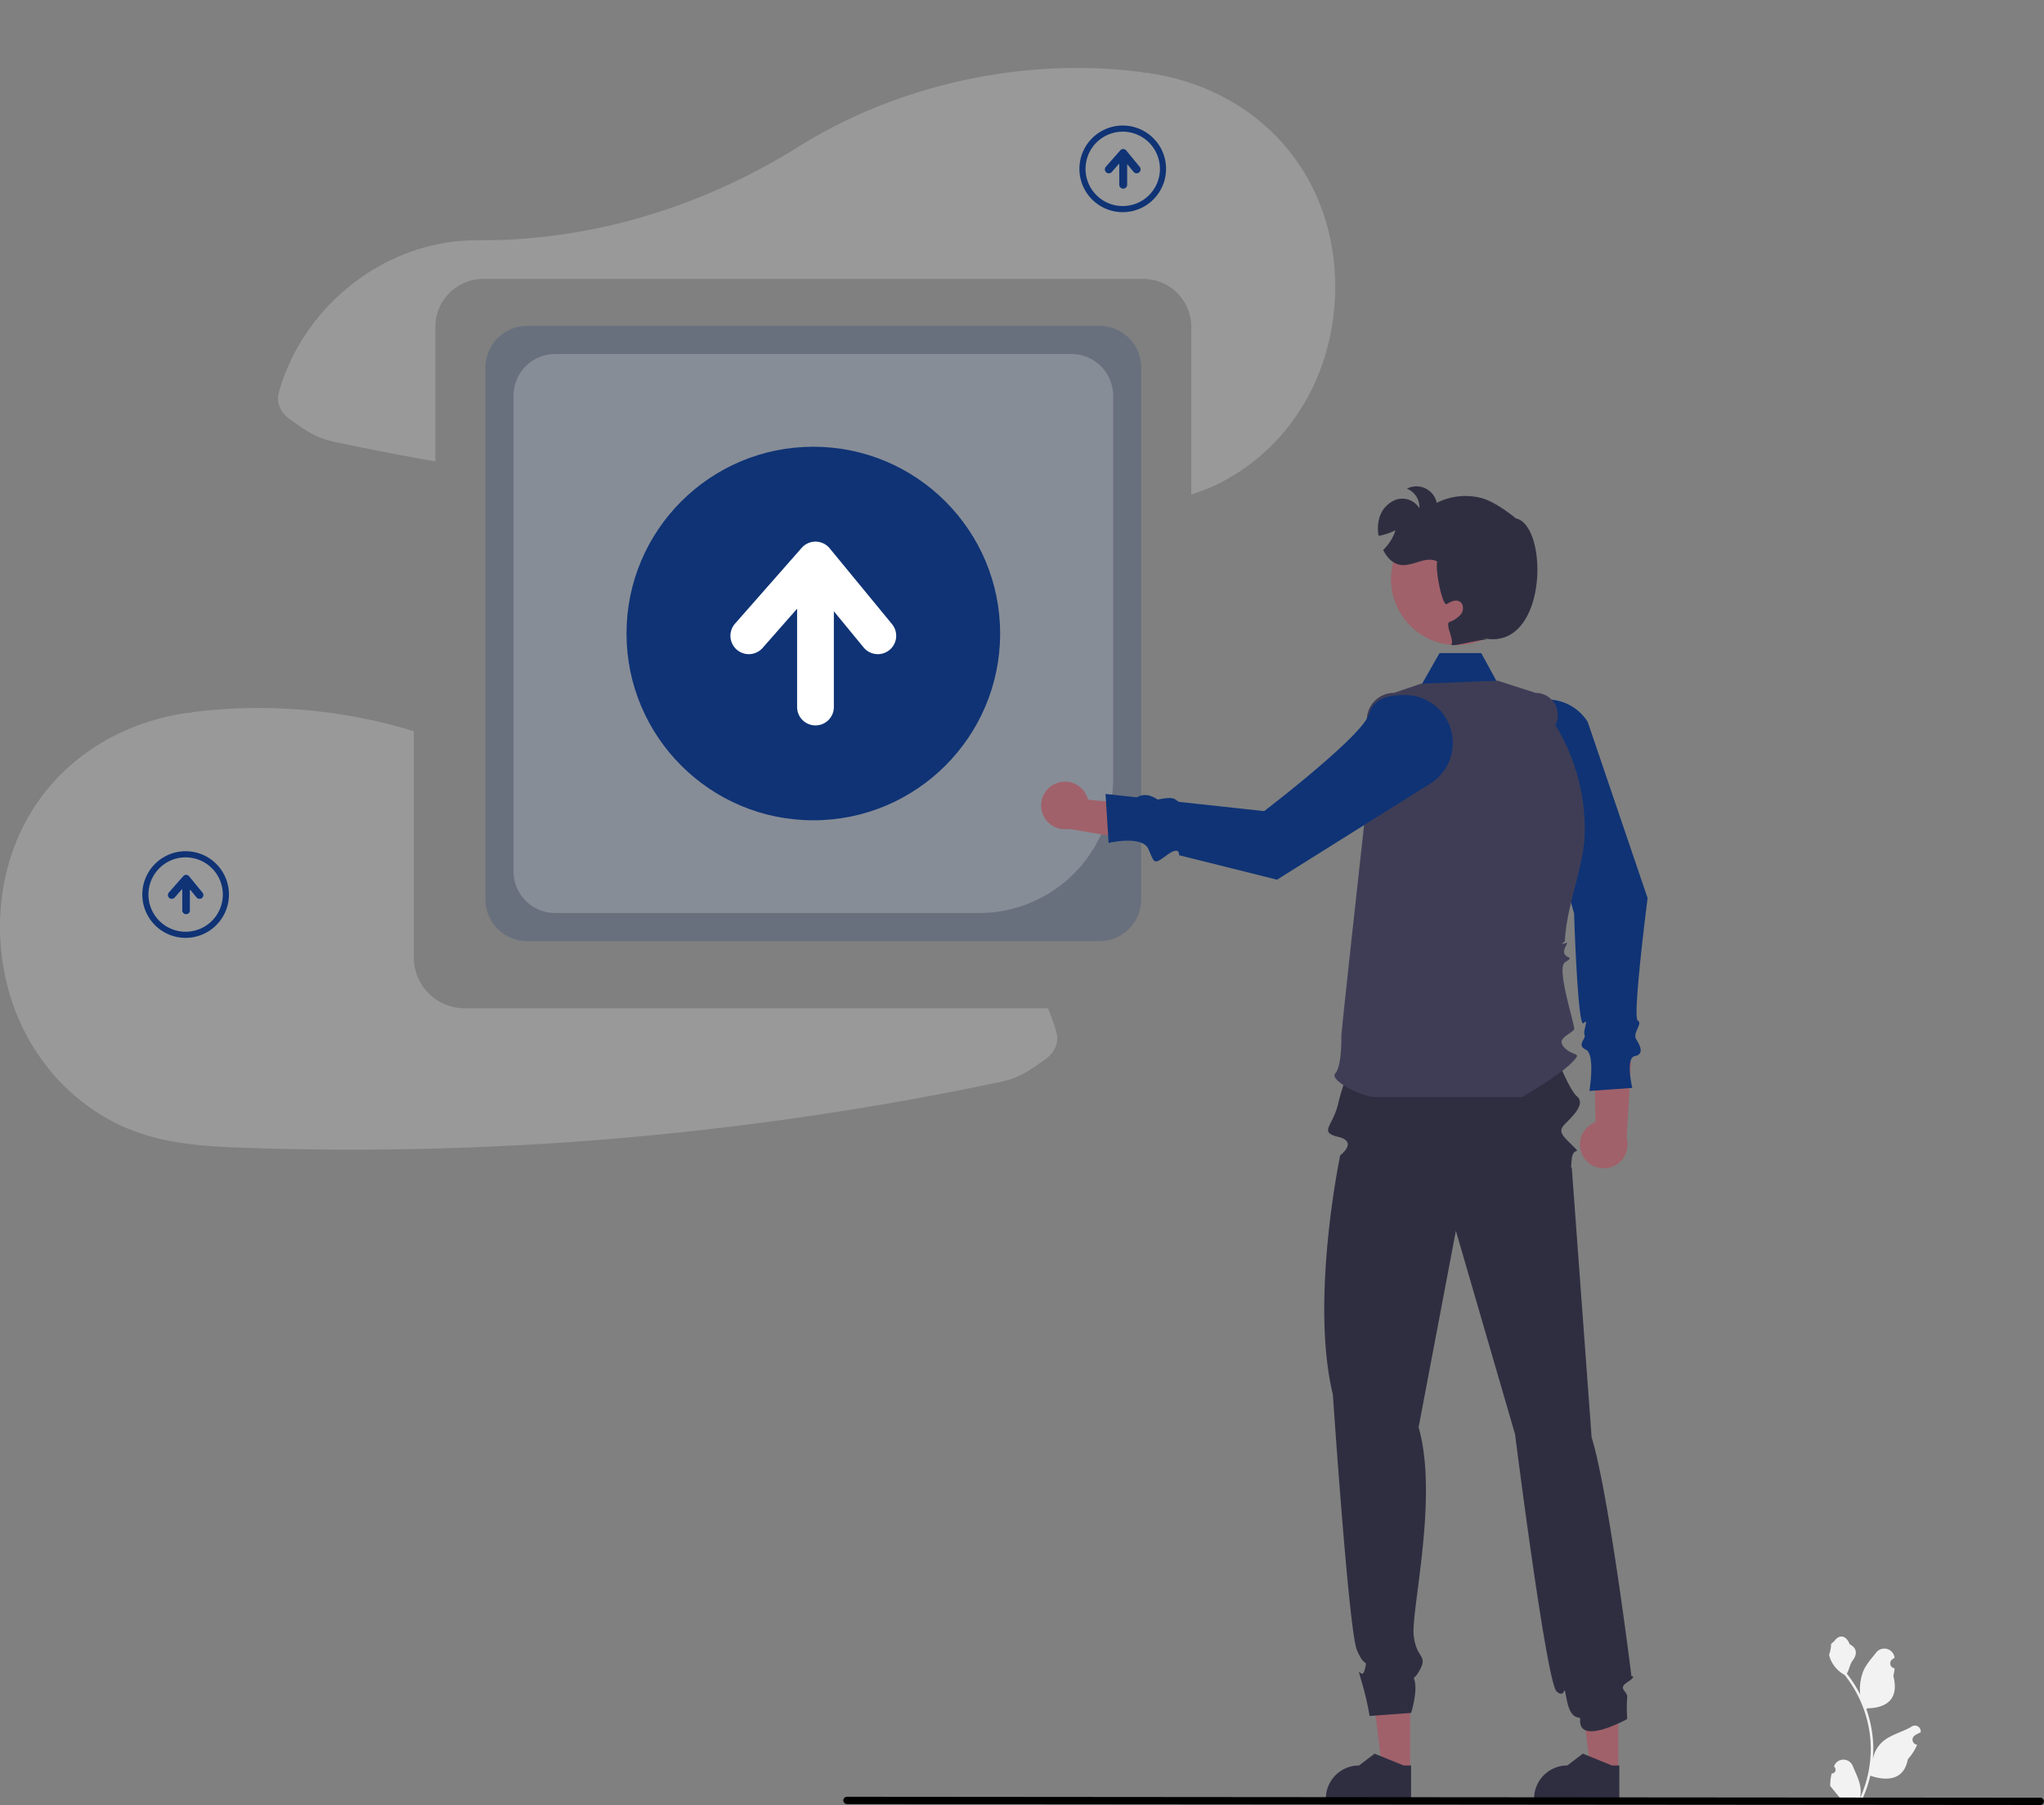 <svg xmlns="http://www.w3.org/2000/svg" xmlns:xlink="http://www.w3.org/1999/xlink" data-name="Layer 1" width="667.445" height="589.486" style=""><rect width="100%" height="100%" fill="#808080" stroke="none"/><rect id="backgroundrect" width="100%" height="100%" x="0" y="0" fill="none" stroke="none"/><g class="currentLayer" style=""><title>Layer 1</title><path d="M516.955,377.635 a7.721,7.721 0 0 1 4.045,-11.127 l-0.398,-27.436 l12.016,7.676 L531.154,371.625 a7.763,7.763 0 0 1 -14.198,6.01 z" fill="#a0616a" id="svg_1"/><path d="M502.474,228.679 A15.64,15.64 0 0 0 489.56,243.737 c-0.174,8.03 2.506,11.024 6.292,12.106 c7,2 18.148,42.448 18.148,42.448 s1.183,37.726 3.092,35.863 s-0.251,2.484 0.329,3.811 s-2.749,3.313 0.416,4.82 s1.164,13.507 1.164,13.507 l14,-1 s-2.325,-9.776 0.838,-10.388 s1.725,-3.394 0.444,-5.503 s2.267,-5.115 0.493,-6.112 s3.226,-39.997 3.226,-39.997 L518.451,235.771 a15.642,15.642 0 0 0 -15.977,-7.092 z" fill="#0f3375" id="svg_2"/><polygon points="460 230.943 470.071 213.291 483.677 213.291 493.882 231.943 460 230.943" fill="#0f3375" id="svg_3"/><path d="M432.911,72.206 c-8.047,-26.954 -30.781,-44.551 -58.251,-48.411 c-0.302,-0.043 -0.589,0.014 -0.89,-0.006 a8.68,8.68 0 0 0 -1.188,-0.273 c-37.778,-4.883 -79.018,3.862 -111.841,24.399 c-31.462,19.685 -67.613,30.793 -104.726,30.546 q-1.729,-0.011 -3.471,0.075 c-28.561,1.425 -53.766,22.215 -61.488,49.561 c-1.013,3.588 0.752,6.794 3.592,8.827 c4.989,3.573 8.397,6.078 14.536,7.378 q16.43,3.481 32.973,6.401 V106.774 a15.704,15.704 0 0 1 15.686,-15.686 H373.314 a15.704,15.704 0 0 1 15.686,15.686 V161.481 a64.518,64.518 0 0 0 8.632,-3.398 a66.837,66.837 0 0 0 25.768,-22.487 C435.876,117.496 439.17,93.17 432.911,72.206 z" fill="#ffffff" id="svg_4" class="" fill-opacity="0.2"/><path d="M342.19,329.291 H151.713 a16.598,16.598 0 0 1 -16.579,-16.579 V238.801 a172.965,172.965 0 0 0 -71.716,-6.286 a8.68,8.68 0 0 0 -1.188,0.273 c-0.301,0.019 -0.588,-0.037 -0.89,0.006 c-27.471,3.86 -50.204,21.457 -58.251,48.411 c-6.259,20.964 -2.964,45.29 9.511,63.39 a66.837,66.837 0 0 0 25.768,22.487 c14.287,6.882 29.325,7.4 44.919,7.886 a1018.277,1018.277 0 0 0 140.261,-5.302 q34.382,-3.688 68.479,-9.638 q17.452,-3.054 34.788,-6.727 c6.139,-1.3 9.547,-3.805 14.536,-7.378 c2.839,-2.033 4.605,-5.239 3.592,-8.827 A65.809,65.809 0 0 0 342.19,329.291 z" fill="#ffffff" id="svg_5" class="" fill-opacity="0.2"/><path d="M359.047,307.364 H172.111 a13.625,13.625 0 0 1 -13.609,-13.609 V120.032 a13.625,13.625 0 0 1 13.609,-13.609 h186.936 a13.625,13.625 0 0 1 13.609,13.609 V293.755 A13.625,13.625 0 0 1 359.047,307.364 z" fill="#0f3375" id="svg_6" class="" fill-opacity="0.2"/><path d="M319.702,298.185 H181.293 a13.625,13.625 0 0 1 -13.609,-13.609 V129.219 a13.625,13.625 0 0 1 13.609,-13.609 H349.867 a13.625,13.625 0 0 1 13.609,13.609 V254.411 A43.823,43.823 0 0 1 319.702,298.185 z" fill="#ffffff" id="svg_7" class="" fill-opacity="0.2"/><circle cx="265.58" cy="206.897" r="61" fill="#0f3375" id="svg_8" class=""/><path d="M291.277,203.828 l-20.356,-24.754 a6.001,6.001 0 0 0 -9.14,-0.151 l-21.769,24.754 a6,6 0 0 0 9.012,7.925 L260.287,198.794 v32.115 a6,6 0 0 0 12,0 V199.628 l9.722,11.822 a6,6 0 0 0 9.269,-7.622 z" fill="#fff" id="svg_9" class=""/><polygon points="528.453 578.324 519.404 578.323 515.099 543.416 528.456 543.417 528.453 578.324" fill="#a0616a" id="svg_10"/><path d="M528.772,587.764 l-27.829,-0.001 v-0.352 a10.833,10.833 0 0 1 10.832,-10.832 h0.001 l5.083,-3.857 l9.485,3.857 l2.429,0 z" fill="#2f2e41" id="svg_11"/><polygon points="460.453 578.324 451.404 578.323 447.099 543.416 460.456 543.417 460.453 578.324" fill="#a0616a" id="svg_12"/><path d="M460.772,587.764 l-27.829,-0.001 v-0.352 a10.833,10.833 0 0 1 10.832,-10.832 h0.001 l5.083,-3.857 l9.485,3.857 l2.429,0 z" fill="#2f2e41" id="svg_13"/><path d="M531.339,549.434 c3.302,-2.158 1.389,-2.018 1.389,-2.018 s-7.383,-59.86 -13,-78 l-6.5,-88.337 s-0.413,1.762 0,-2.521 s3.413,-1.283 0.413,-4.283 s-5,-4.529 -3,-6.764 s7.517,-6.759 4.259,-9.497 s-9.671,-20.598 -9.671,-20.598 l-62.5,0.5 l2.5,-0.5 s-7.802,-2.895 -4.228,0.875 s-2,13 -4,22 c-1.656,7.454 -6.574,9.432 0,11 c6.574,1.568 0.625,6.011 0.625,6.011 s-9.897,47.114 -2.397,78.114 c0,0 5.174,76.672 7.793,83.266 c2.619,6.594 3.619,2.594 2.619,6.594 s-3,-3 -1,4 a92.513,92.513 0 0 1 2.587,11.14 l13.562,-1 s3.15,-9.927 0,-12.534 s-0.975,5 2.438,-0.803 s-0.587,-3.803 -1.587,-11.803 s8.175,-45.268 1.587,-68.134 l12.173,-64.163 l19.327,66.437 s10.251,81.14 13.582,84 c3.331,2.86 1.986,-4.082 3.331,2.86 c1.359,7.015 4.447,5.155 4.359,6.015 c-0.931,9.172 15.339,0.125 15.339,0.125 a51.365,51.365 0 0 1 0,-7 C531.641,552.276 528.037,551.591 531.339,549.434 z" fill="#2f2e41" id="svg_14"/><path d="M449,358.291 c-4,0 -15,-5.417 -13,-7.709 s2,-9.898 2,-12.094 s9,-83.197 9,-83.197 l-0.684,-19.832 a8.862,8.862 0 0 1 8.857,-9.168 l8.827,-3 l25,-1 l12.466,4 A7.227,7.227 0 0 1 507.904,236.803 l0,0 a65.074,65.074 0 0 1 9.553,35.955 c-0.287,9.471 -5.085,21.038 -6.242,31.738 c-0.102,0.939 -0.175,1.872 -0.215,2.796 c-0.011,0.258 -2.058,1.541 -0.029,0.771 s-1.087,1.95 -0.029,3.589 s3.109,0.635 0.084,2.637 s3.633,21.344 2.974,22.002 c-2,2 -6,3 -3,6 s6,1 2,5 s-15.984,11 -15.984,11 z" fill="#3f3d56" id="svg_15"/><circle cx="475.734" cy="189.156" r="21.523" fill="#a0616a" id="svg_16"/><path d="M344.644,255.935 a7.721,7.721 0 0 1 10.622,5.229 l27.317,2.584 l-8.936,11.111 L349.077,270.702 a7.763,7.763 0 0 1 -4.433,-14.767 z" fill="#a0616a" id="svg_17"/><path d="M474.164,239.913 a15.64,15.64 0 0 0 -15.058,-12.914 c-8.03,-0.174 -11.024,2.506 -12.106,6.292 c-2,7 -34.197,31.606 -34.197,31.606 l-27.651,-2.992 c-1.663,-0.54 -0.874,-2.054 -7.126,-0.771 c-3.08,-2.017 -5.071,-1.675 -6.785,-0.734 l-10.241,-1.108 l1,16 s10.963,-2.608 13,2 s1.57,5.27 6,2 s4,0 4,0 l32,8 l50.071,-31.401 a15.642,15.642 0 0 0 7.092,-15.977 z" fill="#0f3375" id="svg_18"/><path d="M484.09,208.371 l1.41,0.45 c-4.41,0.37 -12.27,2.83 -11.5,1.47 s-2.14,-6.49 -0.72,-7.14 a9.031,9.031 0 0 0 3.82,-2.59 c0.9,-1.26 0.88,-3.34 -0.47,-4.11 c-1.31,-0.76 -2.93,0.06 -4.23,0.83 c-1.31,0.76 -3.73,-10.42 -3.11,-13.91 c-3.65,-2 -8.07,1.83 -12.17,1.08 c-2.51,-0.46 -4.32,-2.52 -5.46,-4.86 a15.246,15.246 0 0 0 4.03,-6.42 a19.91,19.91 0 0 1 -5.52,1.83 a12.971,12.971 0 0 1 0.14,-5.48 a8.943,8.943 0 0 1 5.57,-6.34 a6.482,6.482 0 0 1 7.6,2.82 a6.444,6.444 0 0 0 -4.08,-6.4 a6.776,6.776 0 0 1 9.75,4.61 a20.934,20.934 0 0 1 14.59,-1.56 c4.84,1.27 11.26,6.64 11.26,6.64 C505.92,171.701 505.4,213.221 484.09,208.371 z" fill="#2f2e41" id="svg_19"/><path d="M598.116,579.183 a1.216,1.216 0 0 0 0.882,-2.108 l-0.083,-0.331 l0.033,-0.08 a3.267,3.267 0 0 1 6.026,0.022 c0.986,2.374 2.24,4.751 2.549,7.261 a9.664,9.664 0 0 1 -0.17,3.324 a38.744,38.744 0 0 0 3.524,-16.092 a37.397,37.397 0 0 0 -0.232,-4.172 q-0.192,-1.703 -0.533,-3.382 a39.193,39.193 0 0 0 -7.772,-16.611 A10.43,10.43 0 0 1 598.002,542.513 a7.956,7.956 0 0 1 -0.724,-2.174 a9.819,9.819 0 0 0 0.637,-3.386 c0.294,-0.447 0.821,-0.669 1.142,-1.104 c1.599,-2.167 3.801,-1.789 4.951,1.156 c2.456,1.24 2.48,3.295 0.973,5.273 c-0.959,1.258 -1.091,2.96 -1.932,4.307 c0.087,0.111 0.177,0.218 0.263,0.329 a39.446,39.446 0 0 1 4.117,6.523 a16.398,16.398 0 0 1 0.979,-7.617 c0.937,-2.261 2.693,-4.164 4.24,-6.119 a3.366,3.366 0 0 1 5.995,1.653 l0.009,0.086 q-0.345,0.194 -0.675,0.413 a1.65,1.65 0 0 0 0.665,3.003 l0.034,0.005 a16.418,16.418 0 0 1 -0.433,2.455 c1.984,7.673 -2.3,10.468 -8.416,10.594 c-0.135,0.069 -0.267,0.138 -0.402,0.204 a40.262,40.262 0 0 1 2.167,10.199 a38.187,38.187 0 0 1 -0.028,6.166 l0.01,-0.073 a10.091,10.091 0 0 1 3.445,-5.827 c2.651,-2.178 6.396,-2.98 9.256,-4.73 a1.894,1.894 0 0 1 2.9,1.842 l-0.012,0.076 a11.082,11.082 0 0 0 -1.243,0.599 q-0.345,0.194 -0.675,0.413 a1.65,1.65 0 0 0 0.665,3.003 l0.034,0.005 l0.069,0.01 a16.431,16.431 0 0 1 -3.022,4.733 c-1.241,6.699 -6.569,7.334 -12.27,5.383 h-0.003 a40.251,40.251 0 0 1 -2.704,7.893 h-9.659 c-0.035,-0.107 -0.066,-0.218 -0.097,-0.325 a10.975,10.975 0 0 0 2.673,-0.159 c-0.717,-0.879 -1.433,-1.766 -2.15,-2.645 a0.602,0.602 0 0 1 -0.045,-0.052 c-0.364,-0.45 -0.73,-0.897 -1.094,-1.347 l-0,-0.001 a16.075,16.075 0 0 1 0.471,-4.095 z" fill="#f2f2f2" id="svg_20" class=""/><path d="M276.529,589.179 l389.726,0.307 a1.191,1.191 0 0 0 0,-2.381 l-389.726,-0.307 a1.191,1.191 0 0 0 0,2.381 z" fill="#000000" id="svg_21" class="" fill-opacity="1"/><path d="M60.618,306.291 A14.146,14.146 0 1 1 74.764,292.146 A14.162,14.162 0 0 1 60.618,306.291 zm0,-26.291 a12.146,12.146 0 1 0 12.146,12.146 A12.159,12.159 0 0 0 60.618,280 z" fill="#0f3375" id="svg_30" class="" fill-opacity="1"/><path d="M66.156,291.484 l-4.387,-5.335 a1.293,1.293 0 0 0 -1.97,-0.033 l-4.691,5.335 a1.293,1.293 0 0 0 1.942,1.708 l2.427,-2.76 v6.921 a1.293,1.293 0 0 0 2.586,0 v-6.741 l2.095,2.548 a1.293,1.293 0 0 0 1.997,-1.643 z" fill="#fff" id="svg_31" class=""/><path d="M66.156,291.484 l-4.387,-5.335 a1.293,1.293 0 0 0 -1.97,-0.033 l-4.691,5.335 a1.293,1.293 0 0 0 1.942,1.708 l2.427,-2.76 v6.921 a1.293,1.293 0 0 0 2.586,0 v-6.741 l2.095,2.548 a1.293,1.293 0 0 0 1.997,-1.643 z" fill="#0f3375" class="" id="svg_34" fill-opacity="1"/><path d="M366.618,69.291 A14.146,14.146 0 1 1 380.764,55.146 A14.162,14.162 0 0 1 366.618,69.291 zm0,-26.291 a12.146,12.146 0 1 0 12.146,12.146 A12.159,12.159 0 0 0 366.618,43 z" fill="#0f3375" id="svg_32" class="" fill-opacity="1"/><path d="M372.156,54.484 l-4.387,-5.335 a1.293,1.293 0 0 0 -1.97,-0.033 l-4.691,5.335 a1.293,1.293 0 0 0 1.942,1.708 l2.427,-2.76 v6.921 a1.293,1.293 0 1 0 2.586,0 v-6.741 l2.095,2.548 a1.293,1.293 0 0 0 1.997,-1.643 z" fill="#0f3375" id="svg_33" class="" fill-opacity="1"/><path fill="#ffffff" fill-opacity="0.2" stroke="none" stroke-opacity="1" stroke-width="1" stroke-dasharray="none" stroke-linejoin="miter" stroke-linecap="butt" stroke-dashoffset="" fill-rule="nonzero" opacity="1" marker-start="" marker-mid="" marker-end="" id="svg_35" d="M-62.7,164.74 " style="color: rgb(255, 255, 255);"/></g></svg>